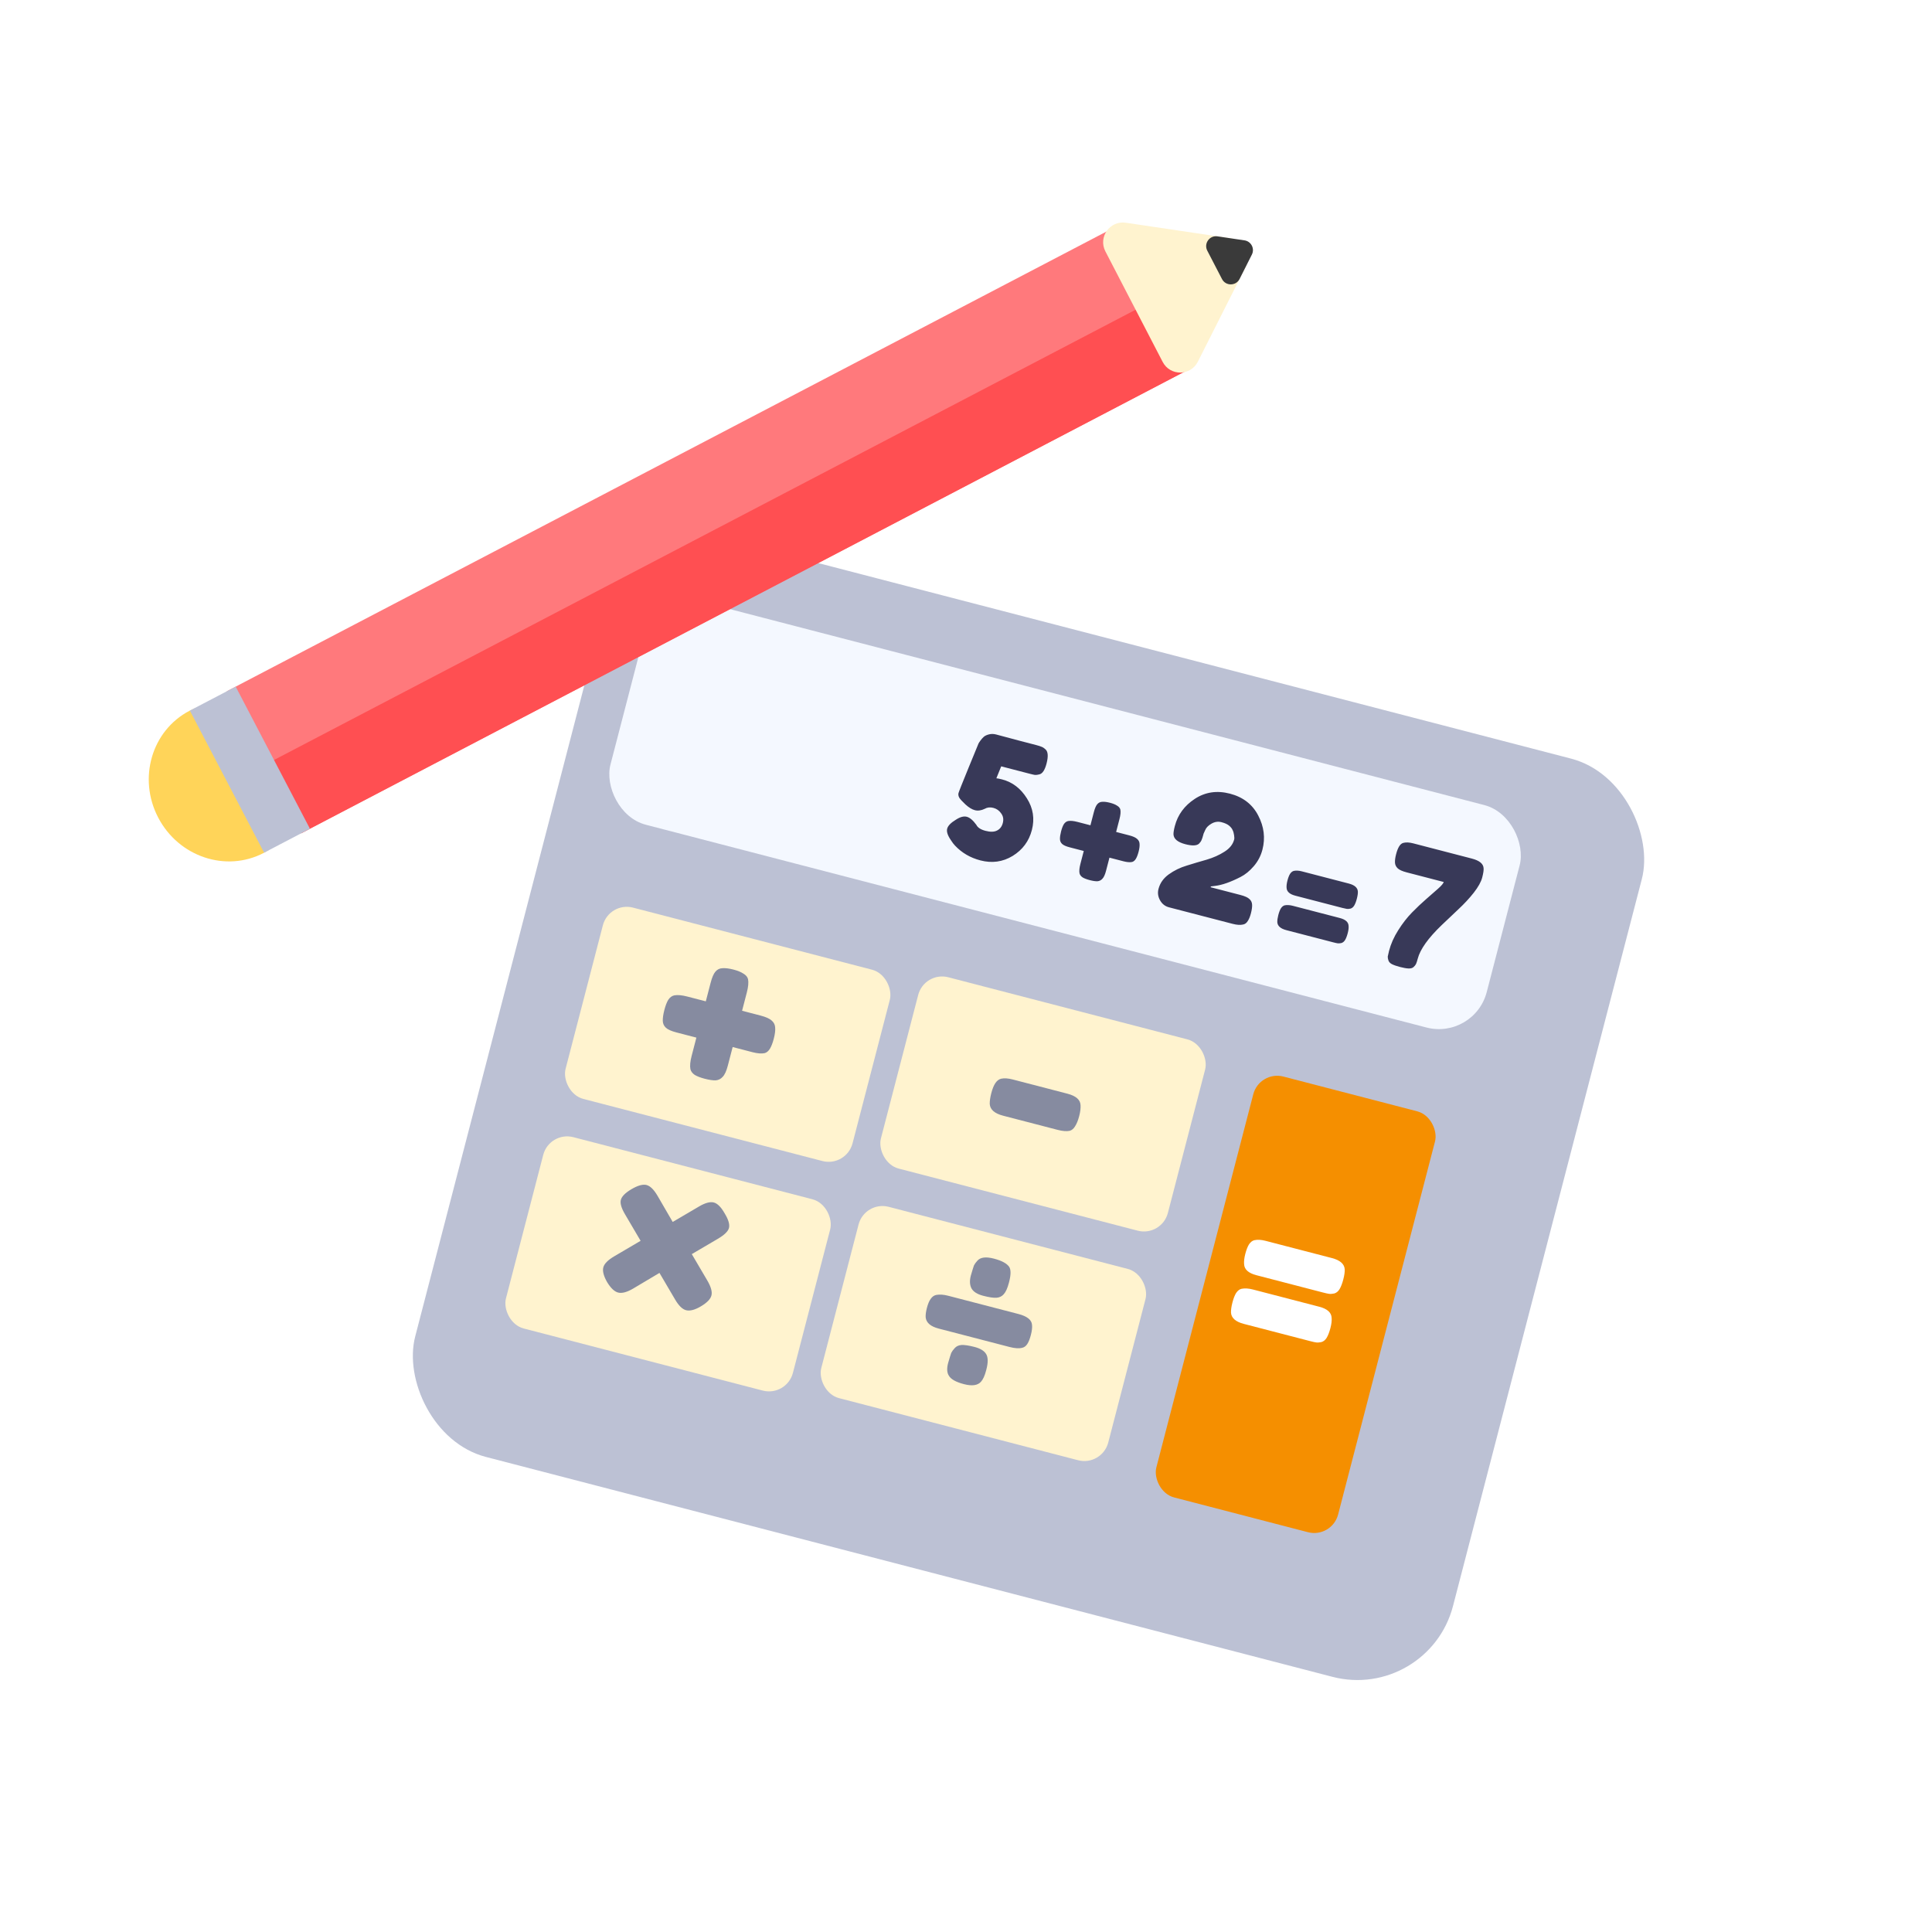 <svg width="391" height="391" viewBox="0 0 391 391" fill="none" xmlns="http://www.w3.org/2000/svg">
<ellipse rx="172.28" ry="172.5" transform="matrix(-0.99 -0.143 -0.143 0.99 195.25 195.436)" fill="white"/>
<g filter="url(#filter_sums_0_d)">
<rect x="122.272" y="96" width="217" height="192" rx="20" transform="rotate(14.561 122.272 96)" fill="#BCC1D4"/>
</g>
<rect x="132.73" y="119.38" width="183.219" height="46.514" rx="10" transform="rotate(14.561 132.73 119.38)" fill="#F4F8FF"/>
<g filter="url(#filter_sums_1_d)">
<rect x="252.896" y="213.619" width="38" height="88" rx="5" transform="rotate(14.561 252.896 213.619)" fill="#F58F00"/>
</g>
<g filter="url(#filter_sums_2_d)">
<rect x="121.265" y="179.427" width="60" height="40" rx="5" transform="rotate(14.561 121.265 179.427)" fill="#FFF3CF"/>
</g>
<g filter="url(#filter_sums_3_d)">
<rect x="109.197" y="225.885" width="60" height="40" rx="5" transform="rotate(14.561 109.197 225.885)" fill="#FFF3CF"/>
</g>
<g filter="url(#filter_sums_4_d)">
<rect x="175.013" y="242.981" width="60" height="40" rx="5" transform="rotate(14.561 175.013 242.981)" fill="#FFF3CF"/>
</g>
<g filter="url(#filter_sums_5_d)">
<rect x="187.081" y="196.523" width="60" height="40" rx="5" transform="rotate(14.561 187.081 196.523)" fill="#FFF3CF"/>
</g>
<path d="M201.596 148.644L206.589 149.977L209.683 150.78C210.209 150.917 210.587 151.039 210.817 151.145C211.053 151.23 211.312 151.403 211.596 151.664C212.108 152.125 212.177 153.079 211.801 154.527C211.459 155.843 210.976 156.573 210.354 156.716C210.001 156.811 209.698 156.85 209.446 156.831C209.221 156.796 208.867 156.716 208.384 156.59L202.625 155.094C202.513 155.346 202.187 156.152 201.646 157.51C201.899 157.529 202.289 157.607 202.815 157.743C204.899 158.285 206.57 159.562 207.827 161.574C209.09 163.565 209.425 165.701 208.832 167.983C208.245 170.243 206.948 171.99 204.941 173.225C202.94 174.438 200.766 174.74 198.418 174.13C196.378 173.6 194.669 172.606 193.291 171.147C192.981 170.809 192.761 170.53 192.631 170.308L192.428 170.01C191.782 169.069 191.536 168.303 191.69 167.71C191.844 167.118 192.435 166.511 193.463 165.888C194.309 165.335 195.04 165.138 195.654 165.298C196.268 165.457 196.912 165.999 197.585 166.923C197.861 167.487 198.481 167.894 199.446 168.144C200.433 168.401 201.211 168.38 201.78 168.083C202.371 167.792 202.761 167.284 202.949 166.56C203.143 165.814 203.03 165.164 202.612 164.611C202.222 164.041 201.697 163.671 201.039 163.5C200.381 163.329 199.803 163.389 199.306 163.682C198.582 164.032 197.913 164.128 197.299 163.968C196.707 163.815 196.07 163.427 195.388 162.805C194.729 162.188 194.31 161.728 194.131 161.424C193.958 161.098 193.909 160.793 193.983 160.507C194.057 160.222 194.735 158.513 196.017 155.38C197.299 152.247 197.968 150.618 198.025 150.492C198.081 150.366 198.217 150.156 198.434 149.861C198.652 149.566 198.882 149.31 199.126 149.092C199.392 148.88 199.737 148.724 200.161 148.623C200.613 148.506 201.091 148.513 201.596 148.644ZM225.883 168.372L228.549 169.065C229.317 169.264 229.85 169.508 230.15 169.797C230.456 170.064 230.615 170.398 230.627 170.799C230.662 171.206 230.597 171.728 230.432 172.364C230.272 172.979 230.089 173.458 229.883 173.802C229.676 174.147 229.421 174.362 229.118 174.447C228.672 174.542 228.087 174.495 227.363 174.307L224.533 173.572L223.84 176.237C223.641 177.005 223.397 177.539 223.108 177.839C222.841 178.144 222.504 178.314 222.097 178.349C221.696 178.362 221.177 178.286 220.541 178.12C219.927 177.961 219.447 177.778 219.103 177.571C218.764 177.343 218.555 177.066 218.475 176.741C218.386 176.273 218.444 175.644 218.649 174.854L219.333 172.221L216.47 171.478C215.746 171.29 215.242 171.065 214.959 170.804C214.675 170.543 214.527 170.212 214.515 169.81C214.507 169.387 214.584 168.868 214.743 168.254C214.903 167.64 215.086 167.16 215.292 166.816C215.527 166.455 215.817 166.238 216.164 166.164C216.632 166.075 217.261 166.133 218.051 166.338L220.684 167.022L221.376 164.356C221.576 163.588 221.809 163.052 222.075 162.746C222.342 162.441 222.676 162.282 223.078 162.269C223.507 162.24 224.028 162.305 224.643 162.465C225.257 162.624 225.733 162.818 226.072 163.047C226.439 163.259 226.662 163.528 226.741 163.853C226.83 164.321 226.772 164.95 226.567 165.74L225.883 168.372ZM251.037 181.124C251.936 181.358 252.544 181.633 252.86 181.949C253.204 182.249 253.384 182.636 253.402 183.109C253.425 183.56 253.346 184.136 253.163 184.838C252.987 185.518 252.768 186.047 252.506 186.424C252.266 186.806 251.961 187.032 251.592 187.1C251.041 187.238 250.327 187.193 249.449 186.965L236.582 183.622C235.793 183.417 235.19 182.944 234.773 182.204C234.356 181.463 234.251 180.698 234.456 179.908C234.764 178.724 235.452 177.743 236.52 176.967C237.616 176.174 238.836 175.578 240.181 175.178C241.532 174.756 242.877 174.356 244.216 173.978C245.562 173.578 246.754 173.045 247.794 172.378C248.855 171.717 249.514 170.893 249.771 169.905C249.822 169.708 249.817 169.414 249.754 169.023C249.697 168.61 249.599 168.268 249.458 167.998C249.346 167.711 249.117 167.417 248.774 167.117C248.43 166.817 247.907 166.576 247.205 166.394C246.503 166.211 245.821 166.315 245.157 166.705C244.522 167.078 244.105 167.509 243.908 167.996L243.58 168.719L243.529 168.916C243.404 169.399 243.288 169.755 243.181 169.985C243.096 170.221 242.926 170.469 242.671 170.731C242.205 171.172 241.281 171.213 239.899 170.854C238.363 170.455 237.561 169.802 237.493 168.894C237.474 168.515 237.565 167.941 237.764 167.173C238.357 164.891 239.698 163.062 241.789 161.685C243.908 160.291 246.283 159.936 248.916 160.62C251.57 161.31 253.481 162.79 254.648 165.06C255.82 167.308 256.101 169.606 255.492 171.954C255.167 173.204 254.585 174.318 253.746 175.294C252.907 176.27 252.015 176.999 251.07 177.479C249.071 178.506 247.369 179.106 245.966 179.28L245.057 179.395L245.015 179.56L251.037 181.124ZM271.658 183.741L262.148 181.27C261.007 180.974 260.418 180.446 260.381 179.687C260.346 179.28 260.403 178.791 260.551 178.221C260.705 177.629 260.882 177.171 261.083 176.849C261.312 176.51 261.575 176.309 261.872 176.246C262.318 176.151 262.849 176.183 263.463 176.343L272.973 178.813C274.136 179.115 274.747 179.649 274.806 180.413C274.824 180.793 274.757 181.279 274.603 181.871C274.449 182.463 274.269 182.932 274.062 183.276C273.861 183.599 273.609 183.803 273.306 183.888C273.009 183.951 272.758 183.968 272.555 183.939C272.374 183.915 272.075 183.849 271.658 183.741ZM269.846 190.717L260.336 188.247C259.173 187.945 258.562 187.411 258.503 186.647C258.49 186.245 258.558 185.759 258.706 185.189C258.86 184.597 259.037 184.139 259.238 183.817C259.467 183.478 259.73 183.277 260.027 183.214C260.495 183.124 261.036 183.16 261.651 183.319L271.161 185.79C272.302 186.086 272.891 186.614 272.928 187.373C272.968 187.758 272.912 188.247 272.758 188.839C272.604 189.431 272.424 189.9 272.217 190.244C272.016 190.567 271.764 190.771 271.461 190.856C271.164 190.919 270.913 190.936 270.71 190.907C270.529 190.883 270.241 190.82 269.846 190.717ZM297.876 173.76C299.412 174.159 300.203 174.809 300.25 175.711C300.29 176.096 300.196 176.728 299.968 177.605C299.74 178.483 299.17 179.506 298.258 180.674C297.351 181.82 296.327 182.924 295.185 183.986C294.064 185.053 292.93 186.128 291.782 187.212C289.037 189.848 287.416 192.12 286.92 194.028C286.795 194.511 286.679 194.867 286.572 195.097C286.471 195.305 286.299 195.518 286.055 195.736C285.817 195.931 285.478 196.019 285.038 195.999C284.621 195.984 284.061 195.885 283.359 195.703C282.657 195.52 282.109 195.331 281.715 195.135C281.343 194.945 281.103 194.695 280.996 194.386C280.889 194.078 280.842 193.808 280.855 193.577C280.896 193.33 280.982 192.954 281.113 192.45C281.483 191.024 282.103 189.627 282.974 188.261C283.849 186.872 284.781 185.674 285.769 184.666C286.757 183.658 287.719 182.749 288.656 181.938C289.598 181.106 290.401 180.401 291.066 179.825C291.737 179.226 292.11 178.784 292.184 178.499L284.681 176.55C283.803 176.322 283.195 176.047 282.858 175.725C282.52 175.403 282.339 175.017 282.316 174.566C282.292 174.114 282.369 173.549 282.546 172.869C282.722 172.189 282.931 171.657 283.17 171.275C283.41 170.892 283.693 170.661 284.018 170.582C284.547 170.438 285.217 170.472 286.029 170.682L297.876 173.76Z" fill="#383958"/>
<path d="M150.183 204.56L153.946 205.538C155.03 205.819 155.783 206.164 156.206 206.571C156.638 206.948 156.862 207.419 156.88 207.986C156.929 208.561 156.837 209.298 156.604 210.196C156.379 211.063 156.12 211.74 155.829 212.226C155.537 212.712 155.177 213.016 154.749 213.136C154.119 213.27 153.293 213.204 152.271 212.938L148.276 211.901L147.298 215.664C147.017 216.748 146.672 217.501 146.265 217.924C145.888 218.356 145.413 218.596 144.838 218.645C144.271 218.663 143.538 218.555 142.64 218.322C141.773 218.097 141.096 217.838 140.61 217.547C140.132 217.224 139.837 216.833 139.724 216.374C139.598 215.713 139.68 214.826 139.97 213.711L140.935 209.994L136.894 208.944C135.871 208.678 135.16 208.361 134.76 207.993C134.36 207.625 134.151 207.157 134.133 206.59C134.123 205.992 134.23 205.26 134.455 204.393C134.681 203.526 134.939 202.849 135.231 202.362C135.561 201.853 135.972 201.547 136.462 201.442C137.123 201.317 138.01 201.398 139.125 201.688L142.842 202.653L143.82 198.89C144.101 197.806 144.43 197.049 144.807 196.618C145.183 196.186 145.655 195.962 146.222 195.944C146.827 195.903 147.564 195.995 148.431 196.22C149.298 196.445 149.971 196.719 150.449 197.042C150.967 197.341 151.281 197.721 151.394 198.18C151.519 198.841 151.438 199.729 151.148 200.844L150.183 204.56Z" fill="#868BA0"/>
<path d="M214.063 228.667L203.006 225.795C201.271 225.345 200.371 224.548 200.303 223.407C200.293 222.809 200.401 222.077 200.626 221.21C200.852 220.342 201.125 219.67 201.448 219.191C201.771 218.713 202.161 218.418 202.62 218.306C203.25 218.172 204.03 218.225 204.959 218.467L216.016 221.339C217.751 221.789 218.64 222.566 218.684 223.669C218.725 224.274 218.633 225.011 218.408 225.878C218.182 226.745 217.904 227.433 217.574 227.943C217.282 228.429 216.922 228.732 216.494 228.853C215.864 228.986 215.054 228.925 214.063 228.667Z" fill="#868BA0"/>
<path d="M206.112 265.929C207.877 266.388 208.794 267.122 208.862 268.131C208.92 268.675 208.843 269.35 208.634 270.155C208.425 270.96 208.183 271.575 207.907 272C207.632 272.424 207.284 272.681 206.864 272.77C206.226 272.935 205.381 272.881 204.327 272.607L189.972 268.878C188.33 268.452 187.453 267.695 187.338 266.607C187.304 266.102 187.388 265.463 187.589 264.688C187.798 263.883 188.056 263.272 188.362 262.856C188.677 262.409 189.06 262.144 189.51 262.063C190.202 261.945 190.997 262.003 191.896 262.236L206.112 265.929ZM193.207 272.843C193.536 272.465 193.989 272.252 194.563 272.203C195.169 272.162 196.061 272.295 197.237 272.6C198.414 272.906 199.198 273.391 199.587 274.054C199.977 274.717 199.991 275.746 199.629 277.139L199.581 277.325C199.299 278.409 198.951 279.178 198.535 279.632C197.876 280.387 196.726 280.551 195.085 280.125C193.443 279.698 192.42 279.118 192.015 278.385C191.64 277.792 191.594 276.953 191.875 275.869C192.188 274.793 192.4 274.104 192.511 273.803C192.654 273.509 192.886 273.189 193.207 272.843ZM203.133 261.932C202.757 262.363 202.265 262.599 201.66 262.64C201.054 262.681 200.163 262.549 198.986 262.243C197.809 261.937 197.025 261.453 196.636 260.79C196.254 260.095 196.2 259.222 196.473 258.169C196.786 257.093 196.998 256.404 197.109 256.102C197.252 255.808 197.484 255.489 197.805 255.142C198.417 254.442 199.528 254.3 201.139 254.719C202.749 255.137 203.792 255.705 204.266 256.424C204.61 257.009 204.597 258.014 204.227 259.439L204.179 259.625C203.897 260.709 203.549 261.478 203.133 261.932Z" fill="#868BA0"/>
<path d="M267.702 261.567L254.276 258.079C252.665 257.661 251.834 256.916 251.782 255.845C251.733 255.27 251.813 254.58 252.022 253.774C252.239 252.938 252.49 252.292 252.773 251.837C253.096 251.359 253.467 251.075 253.887 250.986C254.517 250.852 255.265 250.897 256.133 251.123L269.559 254.61C271.201 255.037 272.063 255.79 272.146 256.869C272.172 257.405 272.077 258.091 271.86 258.927C271.642 259.764 271.388 260.425 271.096 260.911C270.813 261.367 270.457 261.654 270.029 261.775C269.609 261.864 269.256 261.888 268.969 261.846C268.713 261.813 268.291 261.72 267.702 261.567ZM265.144 271.416L251.718 267.929C250.076 267.502 249.214 266.749 249.13 265.67C249.112 265.103 249.208 264.417 249.417 263.612C249.634 262.775 249.885 262.129 250.168 261.674C250.491 261.196 250.862 260.912 251.282 260.823C251.943 260.697 252.707 260.747 253.574 260.972L267.001 264.46C268.611 264.878 269.443 265.623 269.495 266.694C269.552 267.238 269.472 267.928 269.255 268.765C269.037 269.601 268.783 270.262 268.491 270.748C268.208 271.204 267.852 271.492 267.424 271.612C267.004 271.701 266.651 271.725 266.364 271.684C266.108 271.65 265.701 271.561 265.144 271.416Z" fill="white"/>
<path d="M140.007 253.808L143.136 259.134C143.893 260.421 144.174 261.437 143.981 262.18C143.788 262.923 143.067 263.662 141.819 264.396C140.609 265.106 139.617 265.361 138.843 265.16C138.1 264.967 137.361 264.246 136.628 262.997L133.464 257.613L128.126 260.789C126.877 261.523 125.866 261.789 125.091 261.588C124.348 261.395 123.606 260.689 122.864 259.472C122.161 258.231 121.906 257.239 122.099 256.496C122.293 255.753 123.033 255.003 124.32 254.246L129.646 251.117L126.482 245.732C125.749 244.484 125.47 243.519 125.647 242.837C125.833 242.125 126.549 241.402 127.798 240.668C129.085 239.912 130.101 239.63 130.844 239.823C131.588 240.016 132.326 240.737 133.06 241.985L136.143 247.299L141.469 244.17C142.717 243.436 143.713 243.166 144.456 243.359C145.2 243.552 145.934 244.288 146.66 245.568C147.425 246.825 147.714 247.809 147.529 248.521C147.352 249.203 146.6 249.933 145.274 250.713L140.007 253.808Z" fill="#868BA0"/>
<rect width="202.065" height="32.456" transform="matrix(-0.886 0.463 0.463 0.886 224.93 46.34)" fill="#FF797C"/>
<rect width="202.065" height="15.705" transform="matrix(-0.886 0.463 0.463 0.886 232.689 61.186)" fill="#FF4F52"/>
<path d="M252.109 53.995C253.337 51.56 251.823 48.638 249.126 48.237L227.848 45.077C224.62 44.597 222.208 47.976 223.709 50.874L235.3 73.241C236.802 76.138 240.954 76.115 242.423 73.201L252.109 53.995Z" fill="#FFF3CF"/>
<path d="M253.356 51.523C253.97 50.306 253.213 48.844 251.864 48.644L246.401 47.832C244.787 47.593 243.581 49.282 244.331 50.731L247.308 56.474C248.058 57.923 250.134 57.911 250.869 56.455L253.356 51.523Z" fill="#3A3A3A"/>
<path fill-rule="evenodd" clip-rule="evenodd" d="M53.382 172.614C45.734 176.611 36.169 173.412 32.018 165.468C27.867 157.525 30.701 147.846 38.349 143.849C38.685 143.673 39.026 143.511 39.37 143.363L54.364 172.053C54.046 172.251 53.719 172.438 53.382 172.614Z" fill="#FFD459"/>
<rect width="10.47" height="32.456" transform="matrix(-0.886 0.463 0.463 0.886 47.699 138.963)" fill="#BCC1D4"/>
<defs>
<filter id="filter_sums_0_d" x="74" y="96" width="263.302" height="248.39" filterUnits="userSpaceOnUse" color-interpolation-filters="sRGB">
<feFlood flood-opacity="0" result="BackgroundImageFix"/>
<feColorMatrix in="SourceAlpha" type="matrix" values="0 0 0 0 0 0 0 0 0 0 0 0 0 0 0 0 0 0 127 0"/>
<feOffset dx="5" dy="8"/>
<feColorMatrix type="matrix" values="0 0 0 0 0.524 0 0 0 0 0.546 0 0 0 0 0.629 0 0 0 1 0"/>
<feBlend mode="normal" in2="BackgroundImageFix" result="effect1_dropShadow"/>
<feBlend mode="normal" in="SourceGraphic" in2="effect1_dropShadow" result="shape"/>
</filter>
<filter id="filter_sums_1_d" x="230.772" y="213.619" width="60.904" height="97.727" filterUnits="userSpaceOnUse" color-interpolation-filters="sRGB">
<feFlood flood-opacity="0" result="BackgroundImageFix"/>
<feColorMatrix in="SourceAlpha" type="matrix" values="0 0 0 0 0 0 0 0 0 0 0 0 0 0 0 0 0 0 127 0"/>
<feOffset dx="2" dy="3"/>
<feColorMatrix type="matrix" values="0 0 0 0 0.717 0 0 0 0 0.42 0 0 0 0 0.003 0 0 0 0.53 0"/>
<feBlend mode="normal" in2="BackgroundImageFix" result="effect1_dropShadow"/>
<feBlend mode="normal" in="SourceGraphic" in2="effect1_dropShadow" result="shape"/>
</filter>
<filter id="filter_sums_2_d" x="111.208" y="179.427" width="70.129" height="56.8" filterUnits="userSpaceOnUse" color-interpolation-filters="sRGB">
<feFlood flood-opacity="0" result="BackgroundImageFix"/>
<feColorMatrix in="SourceAlpha" type="matrix" values="0 0 0 0 0 0 0 0 0 0 0 0 0 0 0 0 0 0 127 0"/>
<feOffset dx="2" dy="3"/>
<feColorMatrix type="matrix" values="0 0 0 0 1 0 0 0 0 0.951 0 0 0 0 0.812 0 0 0 0.54 0"/>
<feBlend mode="normal" in2="BackgroundImageFix" result="effect1_dropShadow"/>
<feBlend mode="normal" in="SourceGraphic" in2="effect1_dropShadow" result="shape"/>
</filter>
<filter id="filter_sums_3_d" x="99.14" y="225.885" width="70.129" height="56.8" filterUnits="userSpaceOnUse" color-interpolation-filters="sRGB">
<feFlood flood-opacity="0" result="BackgroundImageFix"/>
<feColorMatrix in="SourceAlpha" type="matrix" values="0 0 0 0 0 0 0 0 0 0 0 0 0 0 0 0 0 0 127 0"/>
<feOffset dx="2" dy="3"/>
<feColorMatrix type="matrix" values="0 0 0 0 1 0 0 0 0 0.951 0 0 0 0 0.812 0 0 0 0.54 0"/>
<feBlend mode="normal" in2="BackgroundImageFix" result="effect1_dropShadow"/>
<feBlend mode="normal" in="SourceGraphic" in2="effect1_dropShadow" result="shape"/>
</filter>
<filter id="_sums_" x="164.956" y="242.981" width="70.129" height="56.8" filterUnits="userSpaceOnUse" color-interpolation-filters="sRGB">
<feFlood flood-opacity="0" result="BackgroundImageFix"/>
<feColorMatrix in="SourceAlpha" type="matrix" values="0 0 0 0 0 0 0 0 0 0 0 0 0 0 0 0 0 0 127 0"/>
<feOffset dx="2" dy="3"/>
<feColorMatrix type="matrix" values="0 0 0 0 1 0 0 0 0 0.951 0 0 0 0 0.812 0 0 0 0.54 0"/>
<feBlend mode="normal" in2="BackgroundImageFix" result="effect1_dropShadow"/>
<feBlend mode="normal" in="SourceGraphic" in2="effect1_dropShadow" result="shape"/>
</filter>
<filter id="_sums_" x="177.024" y="196.523" width="70.129" height="56.8" filterUnits="userSpaceOnUse" color-interpolation-filters="sRGB">
<feFlood flood-opacity="0" result="BackgroundImageFix"/>
<feColorMatrix in="SourceAlpha" type="matrix" values="0 0 0 0 0 0 0 0 0 0 0 0 0 0 0 0 0 0 127 0"/>
<feOffset dx="2" dy="3"/>
<feColorMatrix type="matrix" values="0 0 0 0 1 0 0 0 0 0.951 0 0 0 0 0.812 0 0 0 0.54 0"/>
<feBlend mode="normal" in2="BackgroundImageFix" result="effect1_dropShadow"/>
<feBlend mode="normal" in="SourceGraphic" in2="effect1_dropShadow" result="shape"/>
</filter>
</defs>
</svg>
